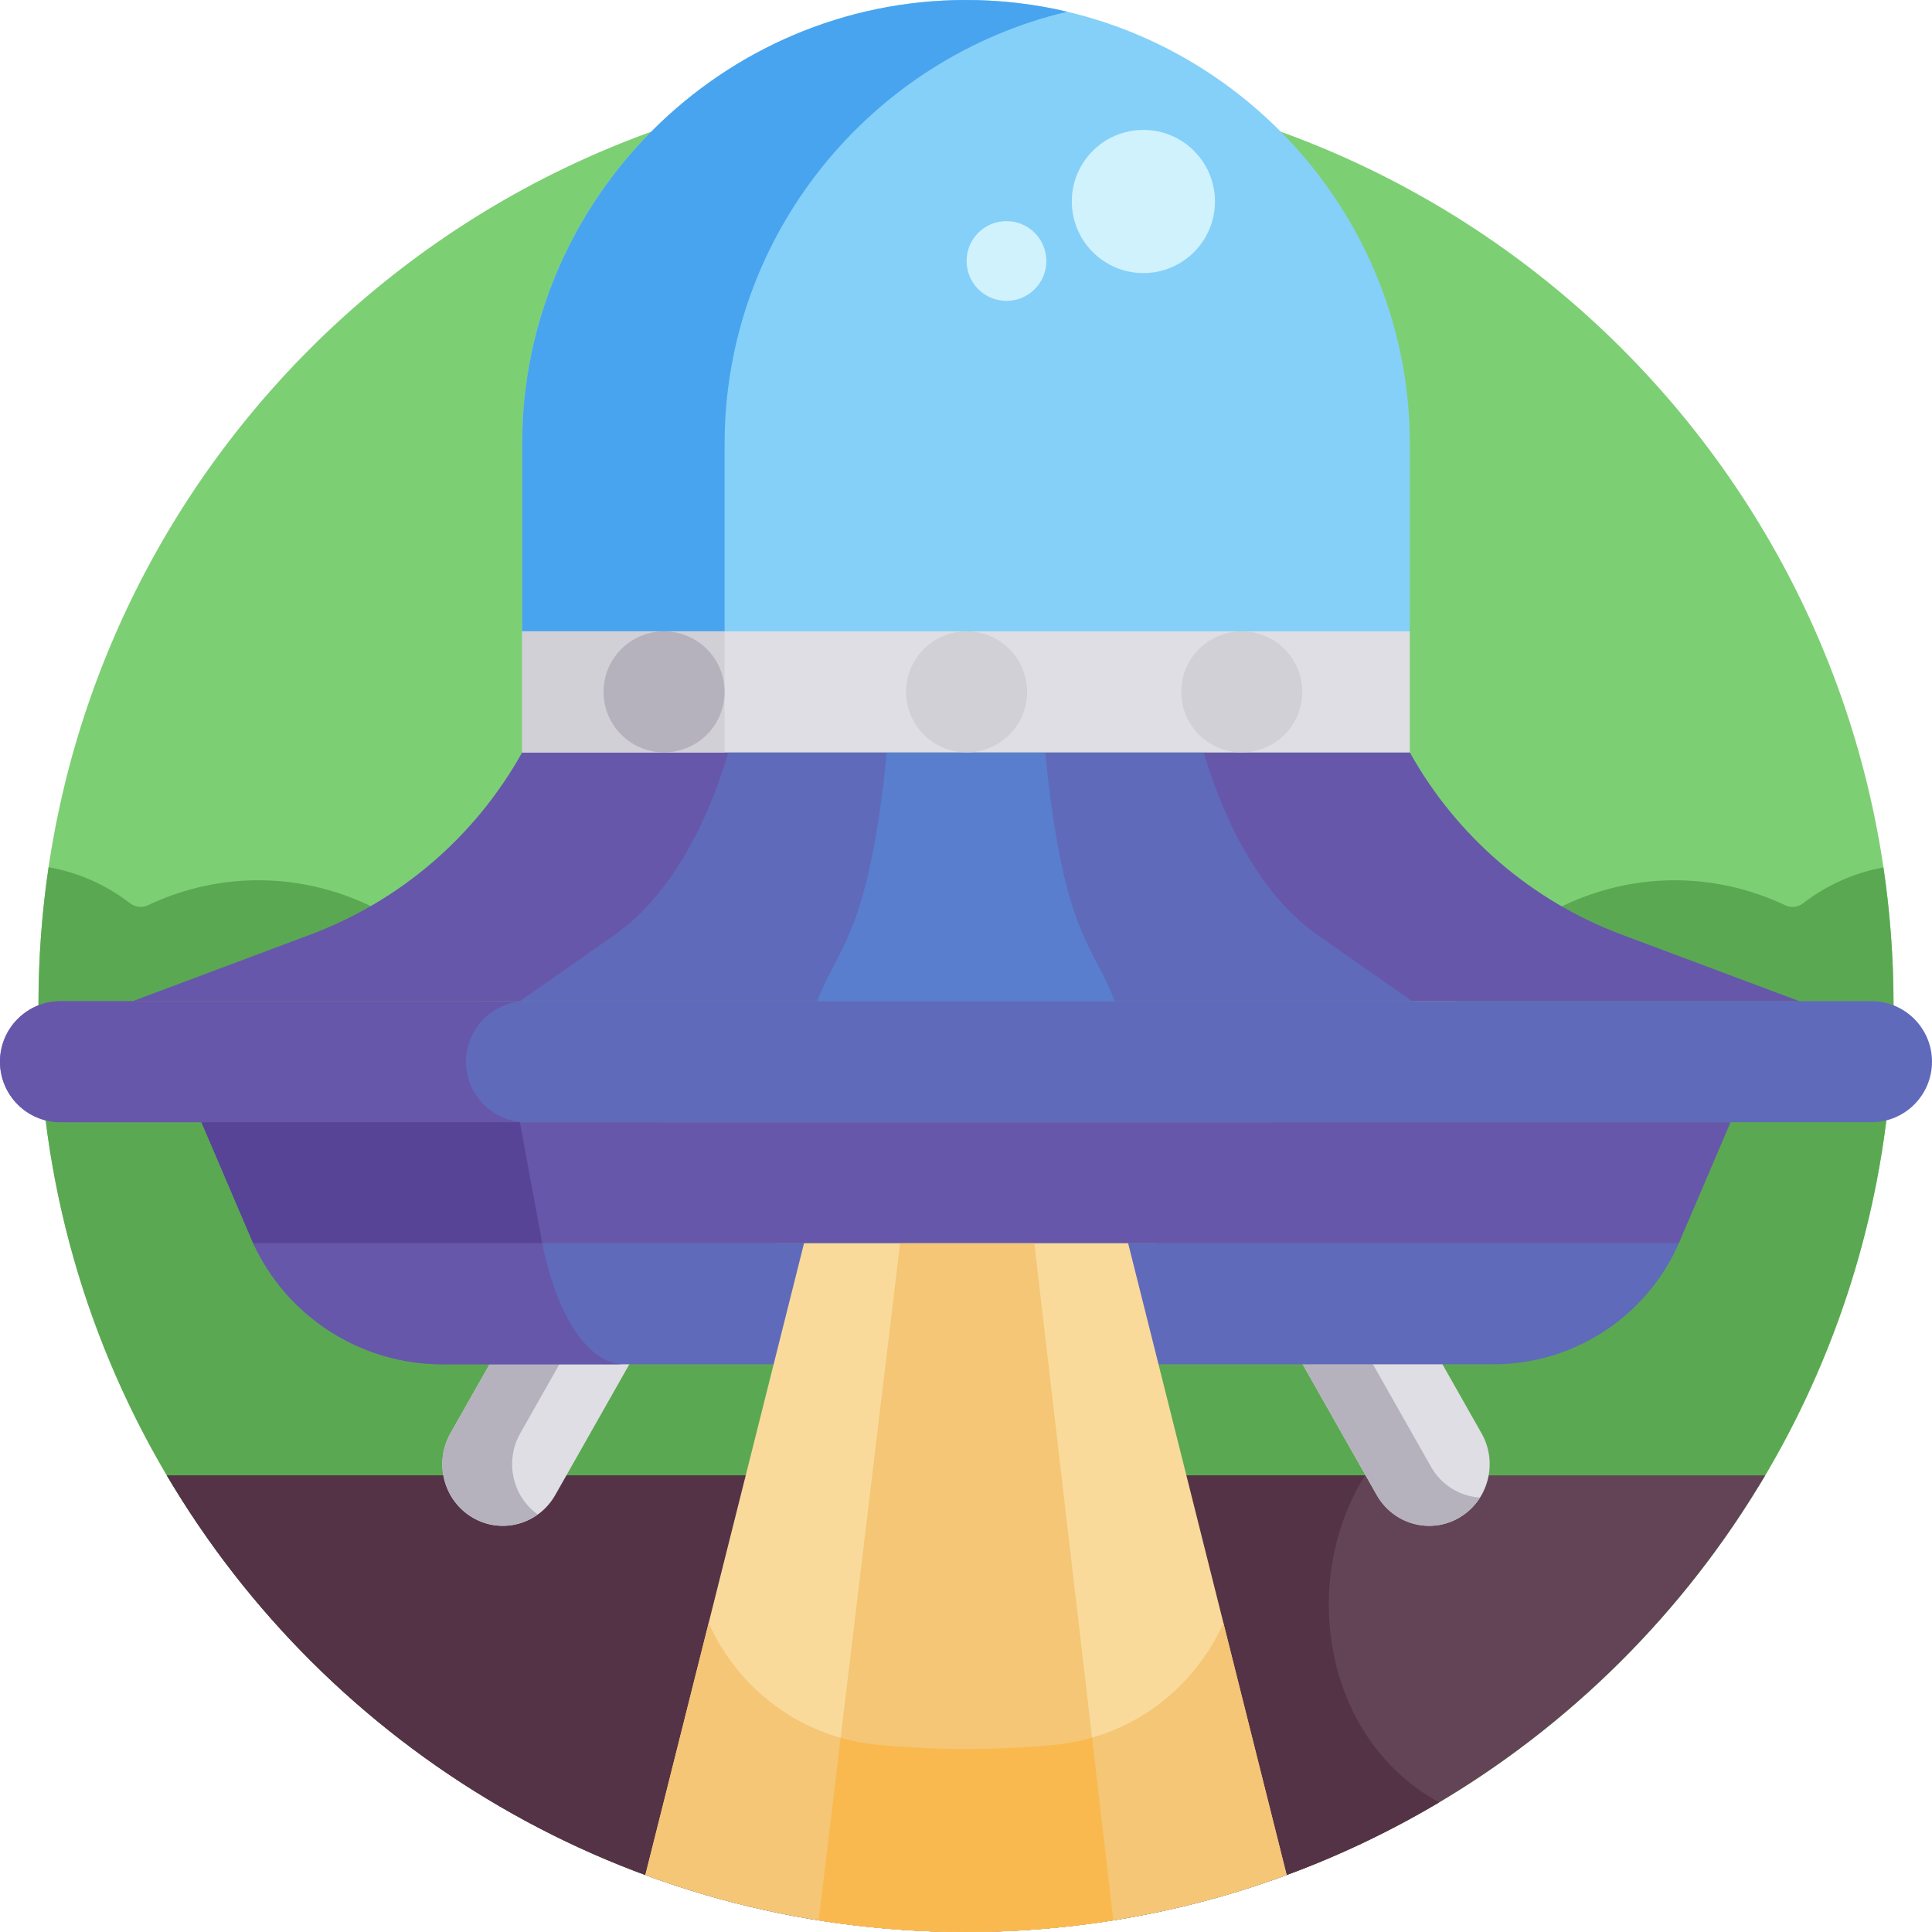 <svg height="512pt" viewBox="0 0 512 512" width="512pt" xmlns="http://www.w3.org/2000/svg"><path d="m501.805 266.195c0 135.754-110.051 245.805-245.805 245.805s-245.805-110.051-245.805-245.805c0-135.75 110.051-245.801 245.805-245.801s245.805 110.051 245.805 245.801zm0 0" fill="#7dcf74"/><path d="m465.984 393.988c22.715-37.238 35.82-80.98 35.82-127.793 0-12.344-.922-24.469-2.68-36.324-3.223.594-6.438 1.512-9.594 2.789-4.289 1.734-8.195 4.008-11.68 6.707-1.367 1.055-3.203 1.27-4.762.527-15.676-7.441-34.176-8.953-51.844-2.75-17.664 6.203-31.16 18.945-38.742 34.555-.754 1.555-2.32 2.535-4.047 2.566-4.406.07-8.879.738-13.309 2.062-19.43 5.82-32.594 22.559-34.812 41.5-.227 1.922-1.602 3.512-3.48 3.953-1.602.379-3.199.805-4.793 1.281-31.23 9.352-52.914 35.32-58.344 65.344h-15.125c-5.43-30.023-27.109-55.992-58.344-65.344-1.594-.477-3.191-.902-4.789-1.281-1.883-.441-3.258-2.031-3.484-3.953-2.215-18.941-15.379-35.68-34.812-41.5-4.43-1.324-8.898-1.992-13.309-2.062-1.723-.031-3.293-1.012-4.047-2.566-16.348-33.656-56.727-47.879-90.582-31.805-1.559.742-3.398.527-4.762-.527-3.488-2.699-7.391-4.973-11.68-6.707-3.258-1.32-6.574-2.254-9.902-2.844-1.766 11.871-2.688 24.02-2.688 36.383 0 46.809 13.105 90.551 35.82 127.789zm0 0" fill="#5ba852"/><path d="m44.207 390.988c42.762 72.422 121.598 121.012 211.793 121.012s169.031-48.59 211.793-121.012zm0 0" fill="#634456"/><path d="m361.758 390.988h-317.551c42.762 72.422 121.598 121.012 211.793 121.012 45.801 0 88.672-12.535 125.379-34.355-30.895-16.98-37.047-58.863-19.621-86.656zm0 0" fill="#553346"/><path d="m364.848 396.188c4.43 7.816 14.238 10.496 21.91 5.984 7.672-4.516 10.301-14.508 5.871-22.32l-10.82-19.094h-37.043zm0 0" fill="#dfdee4"/><path d="m147.152 396.188c-4.43 7.816-14.238 10.496-21.91 5.984-7.672-4.516-10.301-14.508-5.871-22.32l10.82-19.094h37.043zm0 0" fill="#dfdee4"/><path d="m379.242 388.723-15.848-27.965h-18.629l20.082 35.434c4.426 7.812 14.238 10.492 21.91 5.98 2.289-1.348 4.121-3.191 5.457-5.312-5.207-.312-10.168-3.191-12.973-8.137zm0 0" fill="#b5b2be"/><path d="m137.871 379.852 10.82-19.094h-18.5l-10.82 19.094c-4.43 7.812-1.801 17.805 5.871 22.32 5.594 3.289 12.312 2.738 17.266-.816-6.703-4.816-8.816-14.129-4.637-21.504zm0 0" fill="#b5b2be"/><path d="m495.961 297.402h-479.922c-8.859 0-16.039-7.184-16.039-16.039 0-8.859 7.18-16.039 16.039-16.039h479.922c8.855 0 16.039 7.18 16.039 16.039 0 8.855-7.18 16.039-16.039 16.039zm0 0" fill="#5f6abb"/><path d="m123.5 281.363c0-8.859 7.18-16.039 16.039-16.039h-123.5c-8.859-.004-16.039 7.18-16.039 16.039s7.18 16.039 16.039 16.039h123.5c-8.859 0-16.039-7.184-16.039-16.039zm0 0" fill="#6757aa"/><path d="m256 0c-64.688 0-117.617 52.926-117.617 117.617v49.695h235.234v-49.695c0-64.691-52.93-117.617-117.617-117.617zm0 0" fill="#85d0f9"/><path d="m282.82 3.109c-8.621-2.031-17.602-3.109-26.82-3.109-64.688 0-117.617 52.926-117.617 117.617v49.695h53.645v-49.695c-.004-55.469 38.914-102.289 90.793-114.508zm0 0" fill="#48a4ef"/><path d="m429.742 247.672c-23.84-8.934-43.73-26.043-56.125-48.281h-235.234c-12.395 22.238-32.285 39.348-56.125 48.281l-47.109 17.648h441.707zm0 0" fill="#6757aa"/><path d="m349.004 247.672c-12.762-8.934-23.41-26.043-30.043-48.281h-125.922c-6.633 22.238-17.281 39.348-30.043 48.281l-25.219 17.648h236.445zm0 0" fill="#5f6abb"/><path d="m276.992 199.391h-41.984c-4.836 48.609-13.102 51.586-18.426 65.93h78.836c-5.562-14.992-13.559-17-18.426-65.93zm0 0" fill="#587ecd"/><path d="m117.227 361.559h278.535c21.293 0 40.574-12.586 49.145-32.078h-377.812c9.023 19.555 28.598 32.078 50.133 32.078zm0 0" fill="#5f6abb"/><path d="m53.383 297.402 13.711 32.078h377.816l13.707-32.078c-22.496 0-382.738 0-405.234 0zm0 0" fill="#6757aa"/><path d="m53.383 297.402 13.711 32.078h76.613l-5.93-32.078c-44.879 0-78.055 0-84.395 0zm0 0" fill="#584496"/><path d="m143.707 329.48h-76.613c9.023 19.555 28.598 32.078 50.133 32.078h48.164c-9.316 0-17.781-12.523-21.684-32.078zm0 0" fill="#6757aa"/><path d="m298.969 329.48h-85.891l-42.055 167.43c26.484 9.758 55.105 15.09 84.977 15.09s58.496-5.332 84.98-15.094zm0 0" fill="#f9da9b"/><path d="m324.223 430.129c-7.777 17.324-24.312 30.344-44.938 32.281-7.664.723-15.43 1.09-23.285 1.09-7.848 0-15.609-.367-23.27-1.086-20.621-1.938-37.156-14.953-44.934-32.277l-16.773 66.773c26.484 9.758 55.105 15.09 84.977 15.09s58.496-5.332 84.98-15.094zm0 0" fill="#f4c676"/><path d="m274.105 329.48h-35.566l-21.586 179.422c12.719 2.027 25.758 3.098 39.047 3.098 13.293 0 26.336-1.07 39.055-3.102zm0 0" fill="#f4c676"/><path d="m295.055 508.898-5.652-48.406c-3.242.934-6.617 1.59-10.117 1.918-7.664.723-15.434 1.09-23.285 1.09-7.848 0-15.609-.367-23.27-1.09-3.441-.32-6.766-.961-9.957-1.871l-5.82 48.363c13.004 2.074 26.281 3.098 39.047 3.098 12.547 0 25.82-.988 39.055-3.102zm0 0" fill="#fab94f"/><path d="m138.383 167.312h235.234v32.078h-235.234zm0 0" fill="#dfdee4"/><path d="m138.383 167.312h53.645v32.078h-53.645zm0 0" fill="#d1d0d6"/><path d="m192.023 183.352c0 8.859-7.18 16.039-16.039 16.039-8.855 0-16.039-7.18-16.039-16.039 0-8.859 7.184-16.039 16.039-16.039 8.859 0 16.039 7.18 16.039 16.039zm0 0" fill="#b5b2be"/><path d="m272.195 183.352c0 8.859-7.18 16.039-16.039 16.039-8.855 0-16.039-7.18-16.039-16.039 0-8.859 7.184-16.039 16.039-16.039 8.859 0 16.039 7.18 16.039 16.039zm0 0" fill="#d1d0d6"/><path d="m345.121 183.352c0 8.859-7.18 16.039-16.039 16.039s-16.039-7.18-16.039-16.039c0-8.859 7.18-16.039 16.039-16.039s16.039 7.18 16.039 16.039zm0 0" fill="#d1d0d6"/><g fill="#d0f2fc"><path d="m321.977 53.395c0 10.477-8.492 18.969-18.969 18.969-10.477 0-18.969-8.492-18.969-18.969 0-10.477 8.492-18.969 18.969-18.969 10.477 0 18.969 8.492 18.969 18.969zm0 0"/><path d="m277.293 69.168c0 5.836-4.73 10.566-10.566 10.566-5.836 0-10.57-4.73-10.57-10.566 0-5.836 4.734-10.566 10.57-10.566 5.836 0 10.566 4.73 10.566 10.566zm0 0"/></g></svg>